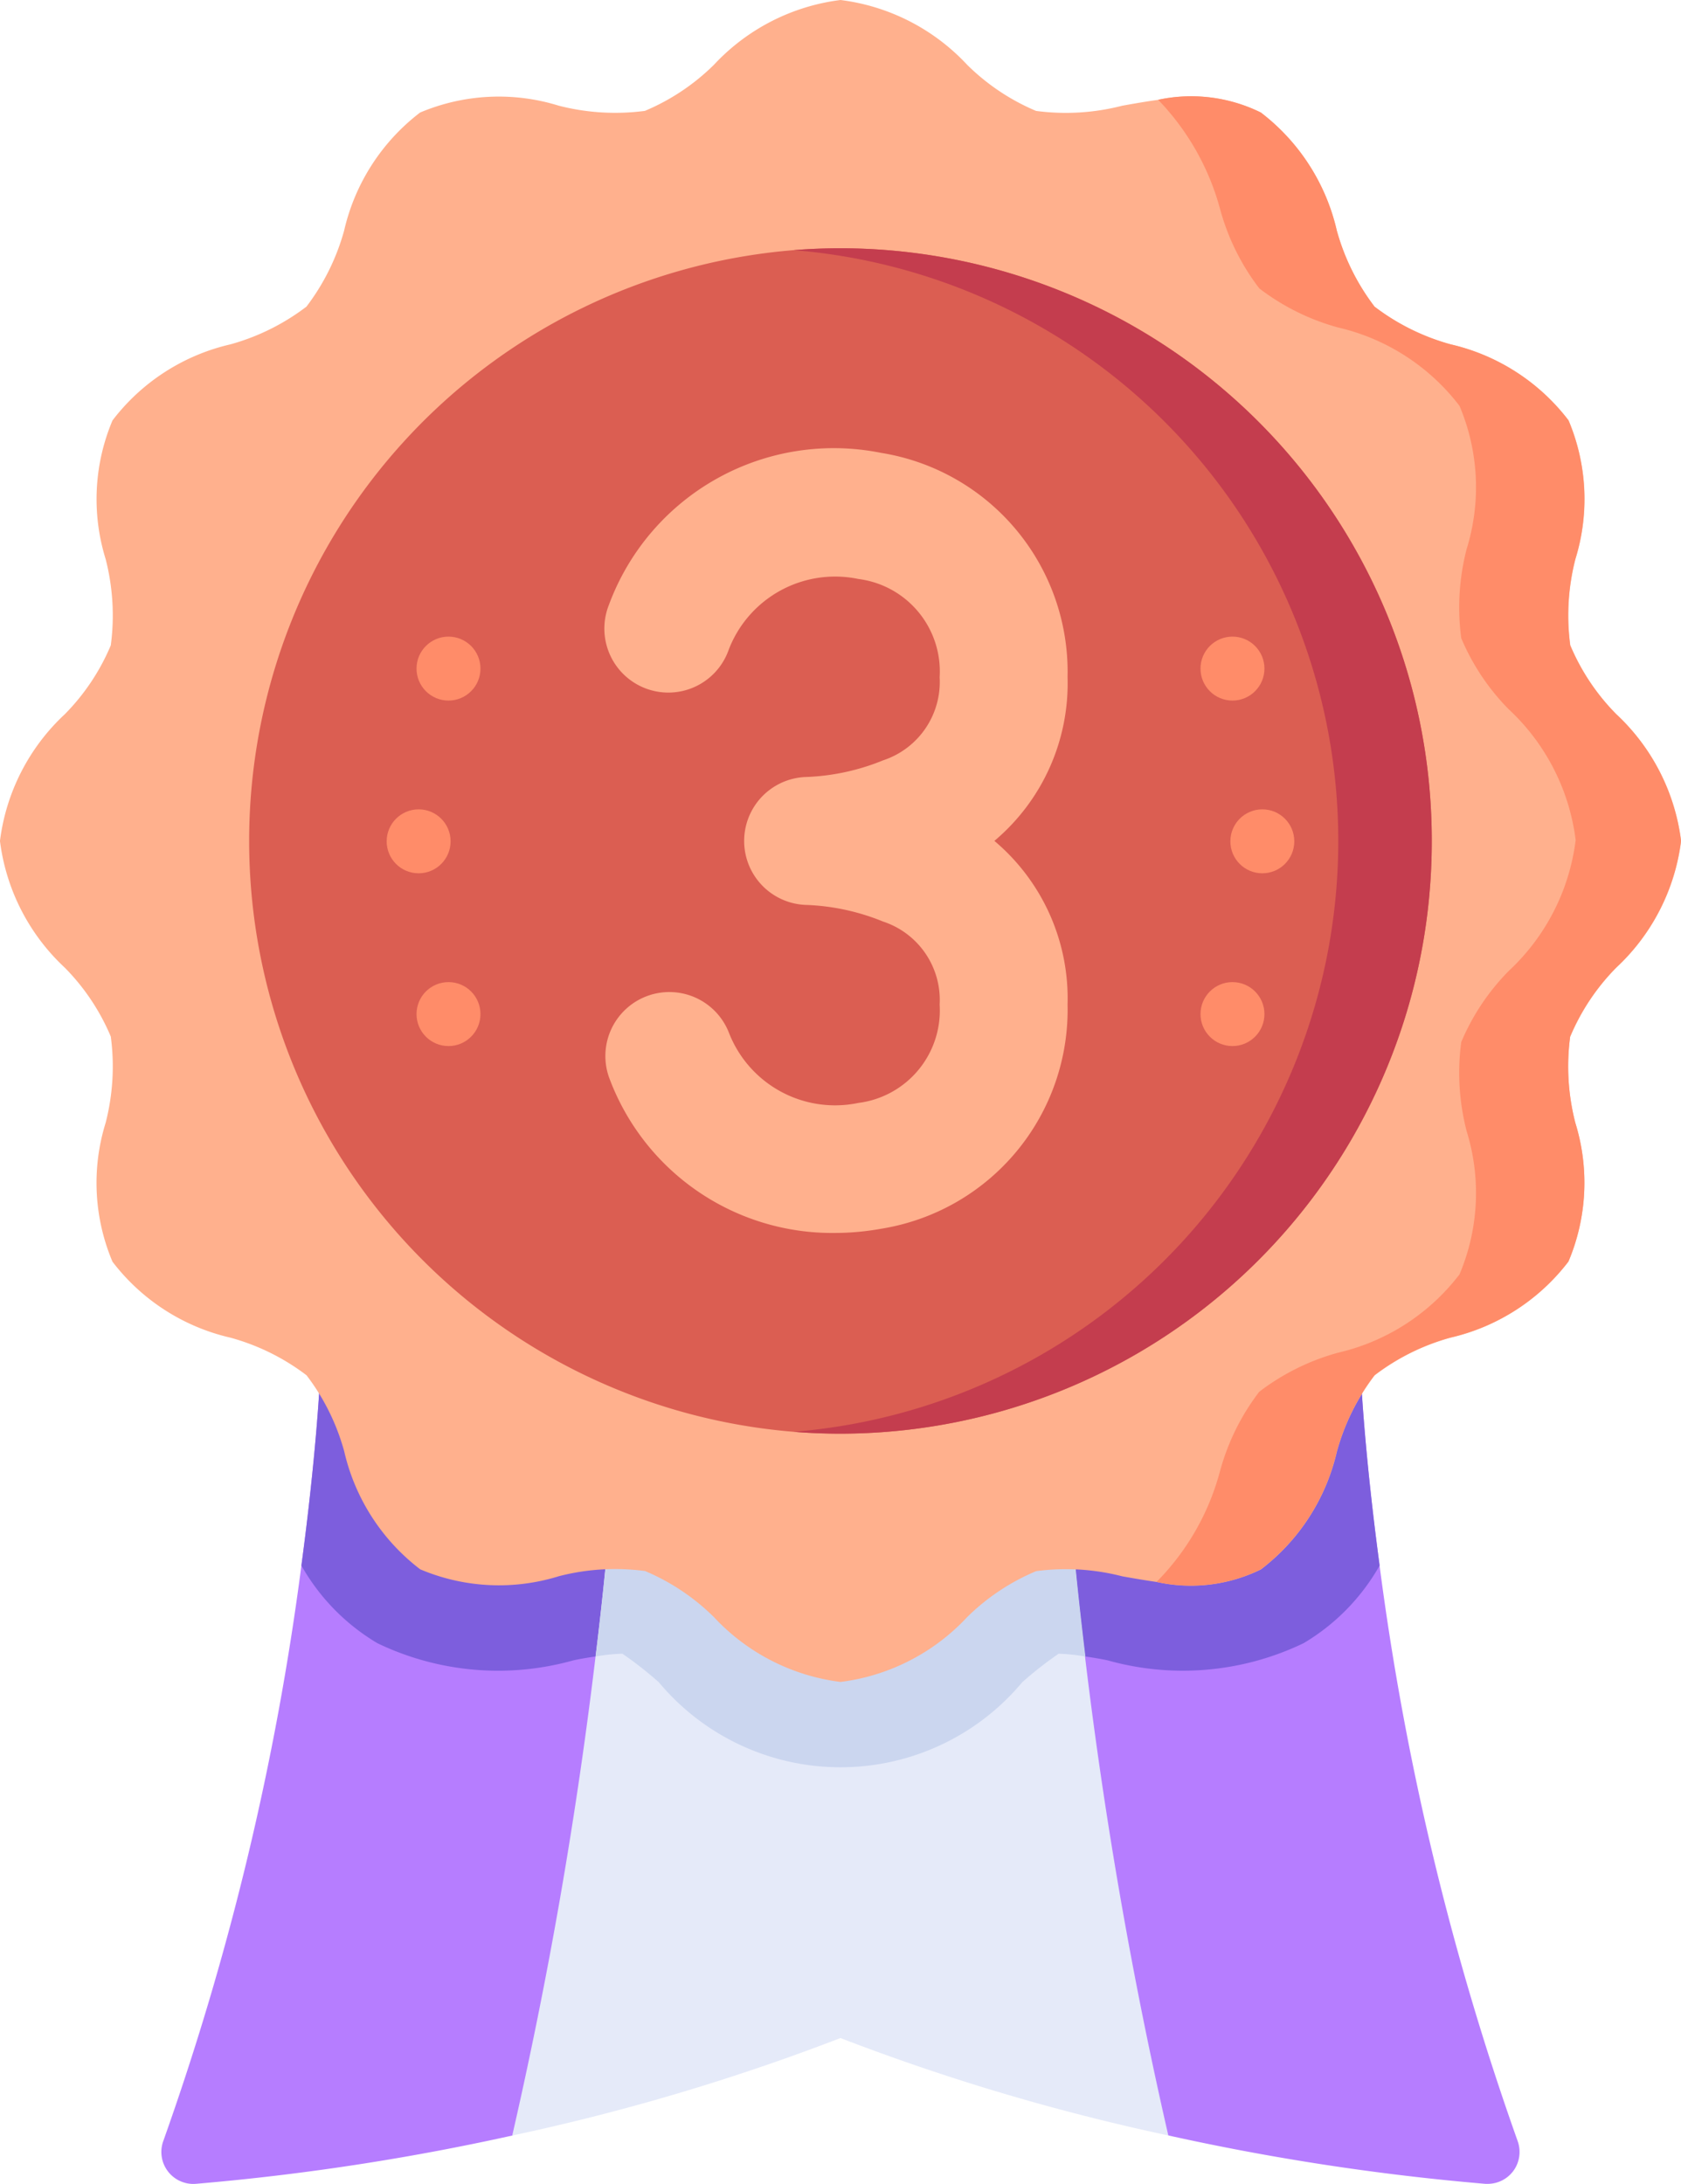<svg xmlns="http://www.w3.org/2000/svg" width="43.118" height="56" viewBox="0 0 43.118 56">
  <g id="bronze-medal" transform="translate(-58.89)">
    <path id="Path_48004" data-name="Path 48004" d="M131.41,338.1a.819.819,0,0,1-.656.328l-.057,0a61.668,61.668,0,0,1-8.124-1.239l-8.419-4.686-8.419,4.686a61.673,61.673,0,0,1-8.124,1.239.82.82,0,0,1-.827-1.1,71.523,71.523,0,0,0,3.542-14.755c.378-2.815.467-4.628.469-4.669a.82.82,0,0,1,.819-.783l25.08,0a.821.821,0,0,1,.819.784c0,.042.091,1.856.469,4.673a71.579,71.579,0,0,0,3.542,14.755A.824.824,0,0,1,131.41,338.1Z" transform="translate(-33.705 -282.43)" fill="#b67dff"/>
    <path id="Path_48005" data-name="Path 48005" d="M157.227,322.573a5.408,5.408,0,0,1-1.95,1.992,7.145,7.145,0,0,1-5.035.438,9.529,9.529,0,0,0-1.248-.167,9.483,9.483,0,0,0-.934.731,6.072,6.072,0,0,1-9.323,0,9.489,9.489,0,0,0-.934-.731,8.982,8.982,0,0,0-1.248.167,7.145,7.145,0,0,1-5.035-.437,5.408,5.408,0,0,1-1.95-1.992c.378-2.815.467-4.628.469-4.669a.82.82,0,0,1,.819-.783l25.08,0a.821.821,0,0,1,.819.784C156.76,317.942,156.848,319.756,157.227,322.573Z" transform="translate(-62.949 -282.431)" fill="#7d5edd"/>
    <path id="Path_48006" data-name="Path 48006" d="M195.867,361.407a55.7,55.7,0,0,1-8.419-2.5,55.7,55.7,0,0,1-8.419,2.5,117.385,117.385,0,0,0,2.137-12.283c.3-2.435.4-3.963.4-4a.821.821,0,0,1,.82-.82h10.115a.821.821,0,0,1,.82.82c0,.034.108,1.562.4,4a117.4,117.4,0,0,0,2.137,12.283Z" transform="translate(-107 -306.648)" fill="#e5eaf9"/>
    <path id="Path_48007" data-name="Path 48007" d="M211.133,349.124a5.019,5.019,0,0,0-.686-.072,9.5,9.5,0,0,0-.934.731,6.072,6.072,0,0,1-9.323,0,9.5,9.5,0,0,0-.934-.731,4.558,4.558,0,0,0-.686.072c.3-2.435.4-3.963.4-4a.821.821,0,0,1,.82-.82h10.115a.821.821,0,0,1,.82.82C210.729,345.161,210.838,346.689,211.133,349.124Z" transform="translate(-124.402 -306.648)" fill="#cbd6ef"/>
    <path id="Path_48008" data-name="Path 48008" d="M99.165,26.58a5.8,5.8,0,0,0,.132,2.21,5.19,5.19,0,0,1-.176,3.558A5.31,5.31,0,0,1,96.1,34.3a5.694,5.694,0,0,0-1.95.967,5.713,5.713,0,0,0-.967,1.95,5.3,5.3,0,0,1-1.948,3.025,4.072,4.072,0,0,1-2.674.323c-.294-.042-.59-.093-.883-.145a5.779,5.779,0,0,0-2.21-.133A5.606,5.606,0,0,0,83.7,41.463a5.345,5.345,0,0,1-3.25,1.665,5.345,5.345,0,0,1-3.25-1.665,5.606,5.606,0,0,0-1.765-1.179,5.779,5.779,0,0,0-2.21.133,5.18,5.18,0,0,1-3.557-.177,5.3,5.3,0,0,1-1.949-3.025,5.693,5.693,0,0,0-.966-1.95A5.714,5.714,0,0,0,64.8,34.3a5.3,5.3,0,0,1-3.025-1.948A5.19,5.19,0,0,1,61.6,28.79a5.8,5.8,0,0,0,.132-2.21,5.609,5.609,0,0,0-1.179-1.766,5.343,5.343,0,0,1-1.664-3.25,5.346,5.346,0,0,1,1.664-3.251,5.6,5.6,0,0,0,1.179-1.766,5.8,5.8,0,0,0-.132-2.21,5.187,5.187,0,0,1,.176-3.557A5.3,5.3,0,0,1,64.8,8.83a5.733,5.733,0,0,0,1.95-.967,5.733,5.733,0,0,0,.967-1.95,5.3,5.3,0,0,1,1.948-3.027,5.186,5.186,0,0,1,3.557-.176,5.823,5.823,0,0,0,2.21.133A5.611,5.611,0,0,0,77.2,1.664,5.343,5.343,0,0,1,80.449,0,5.343,5.343,0,0,1,83.7,1.664a5.612,5.612,0,0,0,1.765,1.18,5.8,5.8,0,0,0,2.21-.133c.306-.055.615-.109.923-.151a4.038,4.038,0,0,1,2.634.327,5.3,5.3,0,0,1,1.948,3.027,5.714,5.714,0,0,0,.968,1.95A5.717,5.717,0,0,0,96.1,8.83a5.3,5.3,0,0,1,3.025,1.949,5.186,5.186,0,0,1,.176,3.557,5.8,5.8,0,0,0-.132,2.21,5.6,5.6,0,0,0,1.179,1.766,5.346,5.346,0,0,1,1.664,3.251,5.344,5.344,0,0,1-1.664,3.25,5.611,5.611,0,0,0-1.179,1.767Z" transform="translate(0 0)" fill="#ffb08d"/>
    <path id="Path_48009" data-name="Path 48009" d="M340.738,46.822a5.8,5.8,0,0,0,.132,2.21,5.19,5.19,0,0,1-.176,3.558,5.31,5.31,0,0,1-3.025,1.949,5.694,5.694,0,0,0-1.95.967,5.713,5.713,0,0,0-.967,1.95,5.3,5.3,0,0,1-1.948,3.025,4.072,4.072,0,0,1-2.674.323,6.349,6.349,0,0,0,1.632-2.86,5.894,5.894,0,0,1,1-2.014,5.893,5.893,0,0,1,2.014-1,5.479,5.479,0,0,0,3.124-2.011,5.357,5.357,0,0,0,.182-3.674,5.981,5.981,0,0,1-.138-2.282,5.806,5.806,0,0,1,1.217-1.823,5.513,5.513,0,0,0,1.718-3.356,5.513,5.513,0,0,0-1.718-3.356,5.794,5.794,0,0,1-1.217-1.823,5.981,5.981,0,0,1,.138-2.282,5.354,5.354,0,0,0-.182-3.673,5.475,5.475,0,0,0-3.124-2.013,5.877,5.877,0,0,1-2.012-1,5.873,5.873,0,0,1-1-2.014A6.466,6.466,0,0,0,330.17,22.8a4.038,4.038,0,0,1,2.634.327,5.3,5.3,0,0,1,1.948,3.027,5.713,5.713,0,0,0,.968,1.95,5.717,5.717,0,0,0,1.949.967,5.3,5.3,0,0,1,3.025,1.949,5.187,5.187,0,0,1,.176,3.557,5.8,5.8,0,0,0-.132,2.21,5.6,5.6,0,0,0,1.179,1.766,5.346,5.346,0,0,1,1.664,3.251,5.344,5.344,0,0,1-1.664,3.25,5.608,5.608,0,0,0-1.179,1.766Z" transform="translate(-241.573 -20.242)" fill="#ff8c69"/>
    <g id="Group_994" data-name="Group 994" transform="translate(65.283 6.367)">
      <path id="Path_48010" data-name="Path 48010" d="M147.672,73.411a15.182,15.182,0,0,1-15.166,15.2q-.607,0-1.2-.048a15.2,15.2,0,0,1,0-30.3q.6-.048,1.2-.048A15.181,15.181,0,0,1,147.672,73.411Z" transform="translate(-117.34 -58.216)" fill="#db5e52"/>
      <path id="Path_48011" data-name="Path 48011" d="M261.369,73.411a15.182,15.182,0,0,1-15.166,15.2q-.607,0-1.2-.048a15.2,15.2,0,0,0,0-30.3q.6-.048,1.2-.048A15.181,15.181,0,0,1,261.369,73.411Z" transform="translate(-231.037 -58.216)" fill="#c43d4e"/>
      <g id="Group_993" data-name="Group 993" transform="translate(3.525 9.957)">
        <circle id="Ellipse_190" data-name="Ellipse 190" cx="0.82" cy="0.82" r="0.82" transform="translate(20.875)" fill="#ff8c69"/>
        <circle id="Ellipse_191" data-name="Ellipse 191" cx="0.82" cy="0.82" r="0.82" transform="translate(0 4.429)" fill="#ff8c69"/>
        <circle id="Ellipse_192" data-name="Ellipse 192" cx="0.82" cy="0.82" r="0.82" transform="translate(0.766 8.859)" fill="#ff8c69"/>
        <circle id="Ellipse_193" data-name="Ellipse 193" cx="0.82" cy="0.82" r="0.82" transform="translate(20.875 8.859)" fill="#ff8c69"/>
        <circle id="Ellipse_194" data-name="Ellipse 194" cx="0.82" cy="0.82" r="0.82" transform="translate(21.641 4.429)" fill="#ff8c69"/>
        <circle id="Ellipse_195" data-name="Ellipse 195" cx="0.82" cy="0.82" r="0.82" transform="translate(0.766)" fill="#ff8c69"/>
      </g>
      <path id="Path_48012" data-name="Path 48012" d="M210.739,115.275a5.278,5.278,0,0,0,1.877-4.2,5.686,5.686,0,0,0-4.785-5.75,6.149,6.149,0,0,0-6.98,3.9,1.641,1.641,0,1,0,3.076,1.142,2.923,2.923,0,0,1,3.324-1.808,2.39,2.39,0,0,1,2.084,2.52,2.116,2.116,0,0,1-1.449,2.13,5.758,5.758,0,0,1-1.961.427h0a1.641,1.641,0,0,0-.007,3.281h0a5.753,5.753,0,0,1,1.968.427,2.116,2.116,0,0,1,1.449,2.13,2.389,2.389,0,0,1-2.084,2.52,2.922,2.922,0,0,1-3.324-1.808,1.641,1.641,0,0,0-3.076,1.142,6.1,6.1,0,0,0,5.791,4,6.728,6.728,0,0,0,1.189-.107,5.686,5.686,0,0,0,4.785-5.75A5.279,5.279,0,0,0,210.739,115.275Z" transform="translate(-191.626 -100.08)" fill="#ffb08d"/>
    </g>
  </g>
</svg>
